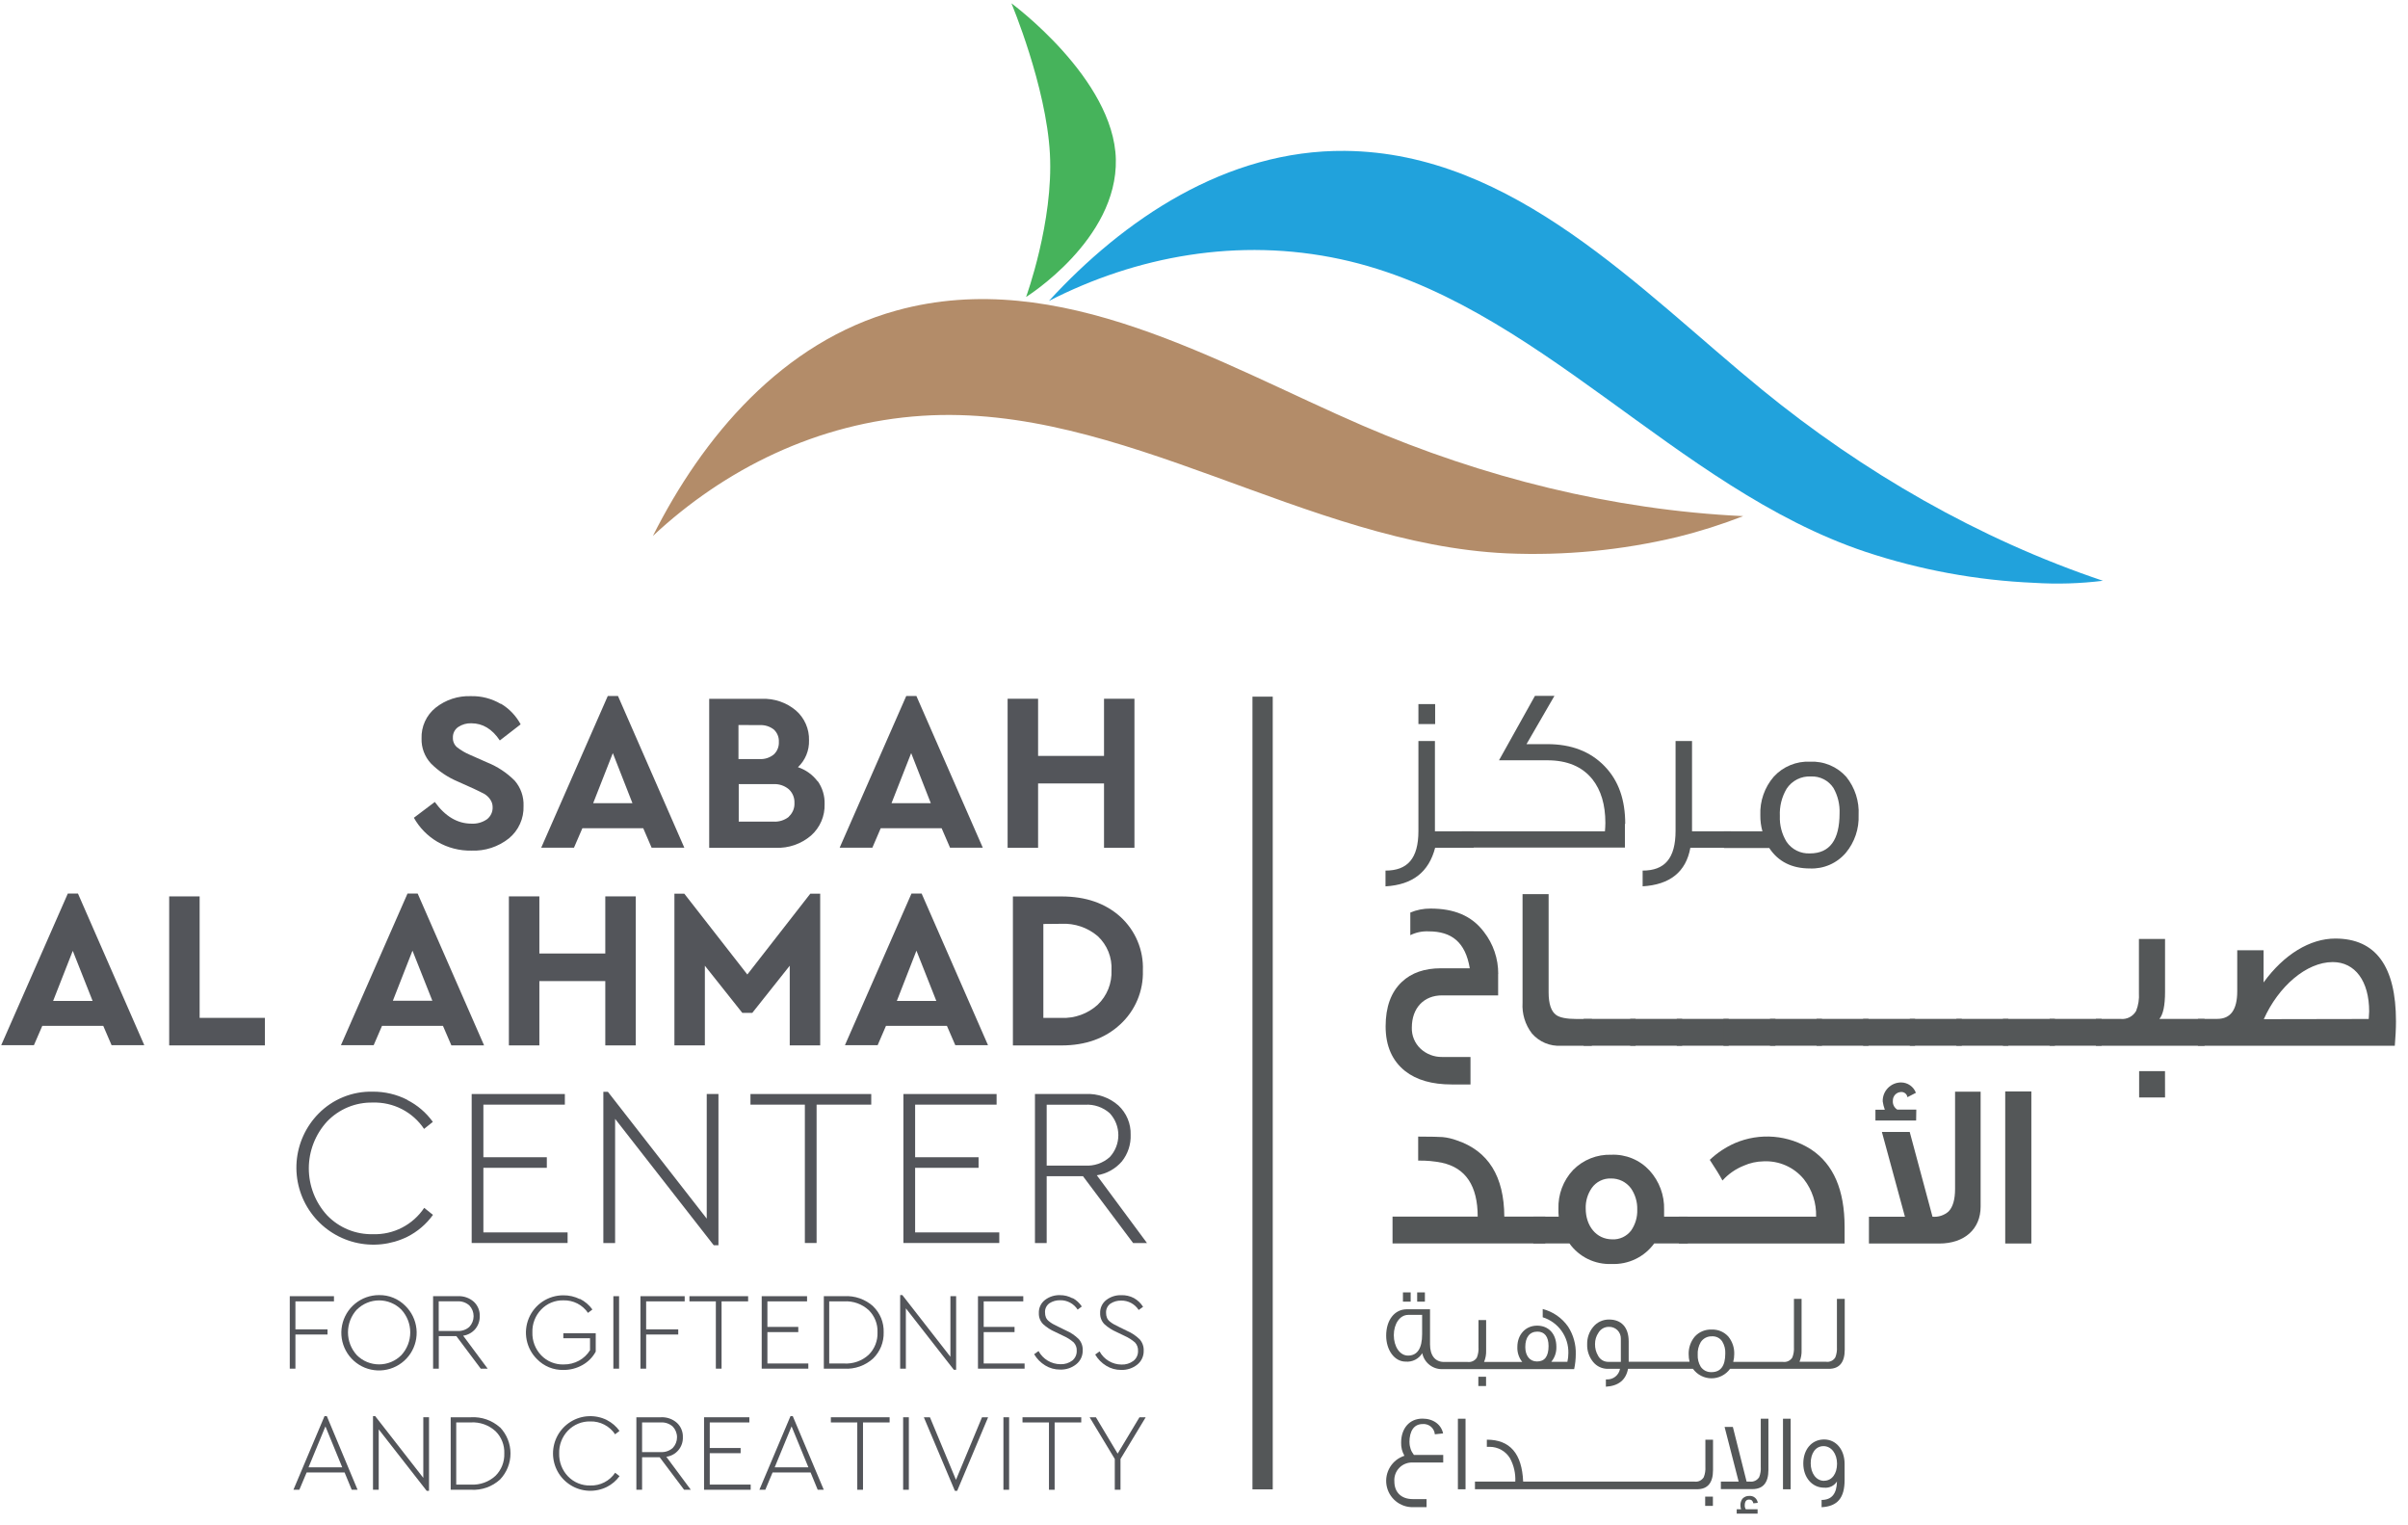 <svg width="139" height="88" viewBox="0 0 139 88" fill="none" xmlns="http://www.w3.org/2000/svg">
<path d="M37.688 30.931C40.551 25.234 45.145 19.735 51.762 17.918C61.158 15.333 70.344 20.974 78.666 24.568C85.582 27.55 93.085 29.433 100.624 29.788C99.389 30.269 98.125 30.67 96.838 30.989C93.614 31.761 90.298 32.08 86.986 31.937C75.39 31.412 64.754 23.252 53.239 23.997C47.193 24.388 41.821 27.071 37.688 30.931Z" fill="#B38C69"/>
<path d="M58.383 0.191C58.383 0.191 60.392 4.958 60.605 8.876C60.818 12.793 59.229 17.14 59.229 17.14C59.229 17.14 64.52 13.845 64.411 9.193C64.302 4.54 58.383 0.191 58.383 0.191Z" fill="#46B35B"/>
<path d="M60.547 17.369C64.855 12.674 70.777 8.644 77.639 8.708C87.385 8.802 94.676 16.746 101.701 22.481C107.529 27.245 114.237 31.114 121.388 33.519C120.073 33.682 118.745 33.722 117.422 33.638C114.11 33.496 110.833 32.894 107.686 31.849C96.675 28.165 88.68 17.405 77.404 14.964C71.479 13.68 65.577 14.79 60.547 17.369Z" fill="#21A2DC"/>
<path d="M72.883 40.207V85.958" stroke="#545758" stroke-width="1.17" stroke-miterlimit="10"/>
<path d="M28.923 40.619C29.4 40.906 29.79 41.315 30.054 41.805L28.852 42.735C28.41 42.074 27.862 41.744 27.21 41.744C26.94 41.733 26.674 41.809 26.45 41.959C26.35 42.028 26.27 42.12 26.216 42.229C26.163 42.337 26.137 42.457 26.143 42.578C26.139 42.679 26.157 42.78 26.197 42.873C26.236 42.967 26.296 43.05 26.372 43.118C26.603 43.301 26.859 43.452 27.132 43.566L28.11 43.999C28.712 44.239 29.258 44.599 29.714 45.059C30.061 45.462 30.242 45.982 30.221 46.513C30.234 46.87 30.164 47.225 30.017 47.55C29.871 47.876 29.651 48.162 29.374 48.389C28.762 48.875 27.994 49.125 27.213 49.093C26.525 49.106 25.847 48.931 25.251 48.586C24.683 48.252 24.213 47.773 23.891 47.197L25.099 46.285C25.701 47.118 26.405 47.535 27.213 47.537C27.532 47.555 27.847 47.466 28.11 47.284C28.216 47.202 28.301 47.095 28.358 46.974C28.415 46.852 28.442 46.718 28.437 46.584C28.438 46.418 28.384 46.256 28.285 46.123C28.197 45.997 28.081 45.892 27.948 45.816C27.821 45.748 27.618 45.647 27.342 45.517L26.417 45.102C25.839 44.858 25.314 44.503 24.871 44.058C24.512 43.668 24.319 43.153 24.334 42.623C24.322 42.285 24.388 41.949 24.528 41.641C24.668 41.334 24.877 41.062 25.14 40.85C25.719 40.388 26.445 40.15 27.185 40.178C27.786 40.163 28.379 40.317 28.898 40.621" fill="#53555A"/>
<path d="M37.131 47.803H33.617L33.133 48.923H31.242L35.084 40.168H35.672L39.501 48.923H37.613L37.131 47.803ZM35.375 43.465L34.24 46.356H36.508L35.375 43.465Z" fill="#53555A"/>
<path d="M47.204 45.086C47.475 45.471 47.614 45.934 47.6 46.404C47.611 46.747 47.547 47.088 47.411 47.403C47.275 47.718 47.071 47.999 46.814 48.226C46.247 48.71 45.519 48.962 44.774 48.931H40.938V40.333H43.978C44.693 40.303 45.392 40.542 45.94 41.002C46.187 41.215 46.383 41.481 46.514 41.78C46.646 42.079 46.709 42.403 46.7 42.73C46.709 43.018 46.656 43.305 46.546 43.572C46.436 43.839 46.271 44.08 46.061 44.278C46.511 44.427 46.904 44.709 47.189 45.086M42.628 41.843V43.809H43.839C44.139 43.828 44.435 43.733 44.668 43.543C44.766 43.451 44.843 43.338 44.893 43.213C44.944 43.088 44.966 42.953 44.959 42.818C44.966 42.685 44.943 42.552 44.893 42.429C44.843 42.305 44.766 42.194 44.668 42.104C44.432 41.92 44.137 41.83 43.839 41.85L42.628 41.843ZM45.532 47.132C45.642 47.032 45.728 46.909 45.785 46.772C45.842 46.635 45.867 46.486 45.859 46.338C45.865 46.191 45.839 46.044 45.782 45.908C45.726 45.772 45.64 45.65 45.532 45.55C45.281 45.34 44.959 45.234 44.632 45.256H42.643V47.42H44.647C44.973 47.44 45.294 47.337 45.547 47.132" fill="#53555A"/>
<path d="M54.355 47.803H50.838L50.357 48.923H48.469L52.313 40.168H52.898L56.73 48.923H54.84L54.355 47.803ZM52.597 43.465L51.462 46.356H53.73L52.597 43.465Z" fill="#53555A"/>
<path d="M65.485 48.929H63.729V45.216H59.923V48.929H58.164V40.328H59.923V43.627H63.729V40.328H65.485V48.929Z" fill="#53555A"/>
<path d="M5.96 59.206H2.442L1.958 60.323H0.07L3.915 51.57H4.5L8.329 60.323H6.441L5.96 59.206ZM4.201 54.877L3.066 57.769H5.346L4.201 54.877Z" fill="#53555A"/>
<path d="M11.524 58.746H15.29V60.335H9.766V51.735H11.524V58.746Z" fill="#53555A"/>
<path d="M25.569 59.206H22.052L21.57 60.323H19.68L23.524 51.57H24.109L27.943 60.333H26.055L25.569 59.206ZM23.81 54.867L22.677 57.759H24.958L23.81 54.867Z" fill="#53555A"/>
<path d="M36.699 60.335H34.94V56.623H31.134V60.335H29.375V51.734H31.134V55.031H34.94V51.734H36.699V60.335Z" fill="#53555A"/>
<path d="M47.345 51.58V60.335H45.587V55.736L43.425 58.458H42.85L40.688 55.736V60.335H38.93V51.58H39.502L43.139 56.243L46.773 51.58H47.345Z" fill="#53555A"/>
<path d="M54.66 59.206H51.143L50.661 60.323H48.773L52.615 51.57H53.2L57.032 60.323H55.144L54.66 59.206ZM52.901 54.867L51.769 57.769H54.049L52.901 54.867Z" fill="#53555A"/>
<path d="M64.67 52.909C65.1 53.3 65.44 53.78 65.665 54.316C65.89 54.851 65.995 55.43 65.972 56.011C65.991 56.594 65.883 57.173 65.657 57.711C65.431 58.248 65.092 58.731 64.662 59.125C63.79 59.931 62.663 60.335 61.282 60.337H58.469V51.738H61.282C62.674 51.738 63.803 52.129 64.67 52.909ZM60.227 53.327V58.748H61.269C62.04 58.78 62.794 58.507 63.365 57.987C63.631 57.732 63.839 57.422 63.977 57.08C64.114 56.737 64.176 56.369 64.16 56.001C64.18 55.635 64.12 55.27 63.984 54.93C63.848 54.591 63.639 54.285 63.372 54.034C62.789 53.535 62.036 53.278 61.269 53.317L60.227 53.327Z" fill="#53555A"/>
<path d="M23.501 63.481C24.091 63.778 24.6 64.213 24.986 64.749L24.479 65.154C24.155 64.671 23.714 64.278 23.197 64.012C22.679 63.746 22.103 63.616 21.522 63.634C21.03 63.623 20.542 63.714 20.088 63.901C19.634 64.089 19.224 64.369 18.884 64.723C18.204 65.462 17.826 66.429 17.826 67.433C17.826 68.438 18.204 69.405 18.884 70.144C19.225 70.499 19.637 70.778 20.092 70.966C20.547 71.153 21.037 71.243 21.529 71.231C22.111 71.25 22.688 71.12 23.205 70.854C23.723 70.588 24.164 70.194 24.487 69.71L24.993 70.116C24.608 70.652 24.098 71.086 23.508 71.383C22.566 71.844 21.491 71.957 20.473 71.702C19.455 71.447 18.561 70.84 17.948 69.988C17.334 69.137 17.042 68.096 17.122 67.05C17.203 66.004 17.651 65.02 18.387 64.272C18.794 63.858 19.281 63.532 19.819 63.314C20.357 63.096 20.934 62.991 21.514 63.005C22.207 62.999 22.891 63.16 23.508 63.474" fill="#53555A"/>
<path d="M32.606 63.754H27.903V66.79H31.565V67.4H27.903V71.128H32.764V71.739H27.227V63.141H32.606V63.754Z" fill="#53555A"/>
<path d="M41.472 63.141V71.868H41.199L35.507 64.575V71.742H34.828V63.012H35.089L40.796 70.333V63.141H41.472Z" fill="#53555A"/>
<path d="M50.292 63.754H47.137V71.739H46.46V63.754H43.32V63.141H50.292V63.754Z" fill="#53555A"/>
<path d="M57.528 63.754H52.825V66.79H56.487V67.4H52.825V71.128H57.683V71.739H52.148V63.141H57.528V63.754Z" fill="#53555A"/>
<path d="M65.408 71.741L62.514 67.884H60.419V71.741H59.742V63.14H62.661C63.358 63.104 64.04 63.342 64.562 63.804C64.793 64.02 64.975 64.283 65.097 64.575C65.219 64.867 65.276 65.181 65.266 65.497C65.286 66.052 65.106 66.596 64.76 67.03C64.389 67.462 63.876 67.747 63.313 67.831L66.209 71.741H65.408ZM60.419 67.271H62.634C62.892 67.288 63.15 67.254 63.395 67.17C63.639 67.086 63.865 66.954 64.058 66.782C64.378 66.438 64.556 65.985 64.556 65.515C64.556 65.045 64.378 64.592 64.058 64.248C63.864 64.076 63.639 63.945 63.395 63.861C63.15 63.777 62.892 63.742 62.634 63.759H60.419V67.271Z" fill="#53555A"/>
<path d="M19.278 75.108H17.053V76.724H18.906V77.021H17.053V78.992H16.727V74.809H19.278V75.108Z" fill="#53555A"/>
<path d="M23.399 75.367C23.759 75.72 23.985 76.187 24.039 76.688C24.093 77.189 23.971 77.693 23.695 78.115C23.418 78.536 23.003 78.848 22.522 78.997C22.04 79.147 21.522 79.124 21.055 78.934C20.589 78.743 20.203 78.396 19.964 77.953C19.724 77.509 19.647 76.996 19.744 76.501C19.841 76.007 20.107 75.561 20.496 75.241C20.886 74.921 21.374 74.746 21.878 74.746C22.161 74.741 22.441 74.793 22.703 74.9C22.964 75.007 23.201 75.166 23.399 75.367ZM20.599 75.58C20.269 75.939 20.087 76.409 20.087 76.897C20.087 77.384 20.269 77.854 20.599 78.213C20.767 78.382 20.967 78.516 21.187 78.607C21.408 78.698 21.644 78.745 21.882 78.745C22.12 78.745 22.357 78.698 22.577 78.607C22.797 78.516 22.997 78.382 23.166 78.213C23.497 77.855 23.681 77.386 23.681 76.898C23.681 76.41 23.497 75.941 23.166 75.583C22.825 75.243 22.364 75.052 21.883 75.052C21.402 75.052 20.941 75.243 20.601 75.583" fill="#53555A"/>
<path d="M27.75 78.992L26.343 77.114H25.329V78.992H25V74.808H26.427C26.765 74.791 27.097 74.907 27.352 75.13C27.464 75.236 27.553 75.364 27.612 75.506C27.671 75.649 27.699 75.802 27.694 75.956C27.7 76.226 27.61 76.489 27.44 76.699C27.262 76.911 27.011 77.05 26.736 77.089L28.15 78.992H27.75ZM25.324 76.818H26.401C26.527 76.826 26.652 76.808 26.771 76.767C26.89 76.727 26.999 76.663 27.093 76.58C27.251 76.412 27.339 76.191 27.339 75.961C27.339 75.731 27.251 75.51 27.093 75.343C26.999 75.26 26.89 75.196 26.771 75.155C26.652 75.114 26.527 75.097 26.401 75.105H25.324V76.818Z" fill="#53555A"/>
<path d="M33.474 74.963C33.761 75.106 34.009 75.316 34.196 75.576L33.942 75.772C33.785 75.542 33.573 75.356 33.325 75.229C33.077 75.103 32.801 75.041 32.523 75.049C32.284 75.043 32.046 75.086 31.825 75.177C31.603 75.269 31.404 75.406 31.238 75.579C31.071 75.753 30.939 75.959 30.852 76.185C30.765 76.411 30.724 76.652 30.732 76.894C30.724 77.138 30.765 77.38 30.852 77.608C30.939 77.835 31.071 78.043 31.238 78.219C31.406 78.394 31.608 78.531 31.831 78.622C32.055 78.713 32.295 78.757 32.536 78.749C32.846 78.753 33.153 78.677 33.425 78.529C33.685 78.386 33.903 78.18 34.059 77.928V77.236H32.518V76.945H34.388V78.009C34.21 78.337 33.942 78.606 33.615 78.787C33.28 78.974 32.902 79.07 32.518 79.066C32.236 79.072 31.955 79.02 31.693 78.913C31.431 78.805 31.195 78.645 30.998 78.442C30.694 78.142 30.487 77.758 30.402 77.339C30.317 76.92 30.359 76.485 30.522 76.09C30.685 75.695 30.962 75.358 31.317 75.12C31.673 74.883 32.091 74.757 32.518 74.758C32.848 74.755 33.173 74.83 33.469 74.976" fill="#53555A"/>
<path d="M35.736 74.809H35.406V78.992H35.736V74.809Z" fill="#53555A"/>
<path d="M39.523 75.108H37.298V76.724H39.151V77.021H37.298V78.992H36.969V74.809H39.523V75.108Z" fill="#53555A"/>
<path d="M43.185 75.108H41.652V78.992H41.322V75.108H39.797V74.809H43.185V75.108Z" fill="#53555A"/>
<path d="M46.587 75.108H44.298V76.582H46.08V76.882H44.298V78.693H46.66V78.992H43.969V74.809H46.587V75.108Z" fill="#53555A"/>
<path d="M50.395 75.389C50.598 75.583 50.757 75.817 50.863 76.076C50.969 76.336 51.018 76.615 51.009 76.894C51.017 77.174 50.968 77.452 50.864 77.712C50.759 77.971 50.602 78.206 50.403 78.402C50.178 78.607 49.914 78.765 49.628 78.866C49.341 78.968 49.037 79.011 48.733 78.993H47.555V74.809H48.728C49.031 74.79 49.335 74.832 49.622 74.932C49.909 75.032 50.174 75.187 50.401 75.389M47.866 75.108V78.694H48.728C48.986 78.709 49.245 78.672 49.489 78.585C49.733 78.498 49.957 78.363 50.147 78.187C50.316 78.019 50.448 77.818 50.535 77.596C50.622 77.375 50.663 77.137 50.654 76.9C50.664 76.662 50.624 76.425 50.537 76.203C50.449 75.982 50.317 75.782 50.147 75.615C49.956 75.44 49.733 75.305 49.489 75.217C49.245 75.13 48.986 75.093 48.728 75.108H47.866Z" fill="#53555A"/>
<path d="M55.192 74.809V79.057H55.06L52.29 75.509V78.993H51.961V74.746H52.088L54.862 78.306V74.809H55.192Z" fill="#53555A"/>
<path d="M59.068 75.108H56.783V76.582H58.564V76.882H56.783V78.693H59.144V78.992H56.453V74.809H59.068V75.108Z" fill="#53555A"/>
<path d="M61.92 74.918C62.133 75.034 62.314 75.201 62.447 75.402L62.207 75.585C62.098 75.415 61.948 75.276 61.771 75.181C61.593 75.086 61.394 75.038 61.193 75.043C60.975 75.038 60.76 75.099 60.577 75.217C60.493 75.277 60.426 75.358 60.381 75.451C60.337 75.544 60.317 75.647 60.324 75.75C60.322 75.847 60.34 75.943 60.374 76.033C60.412 76.119 60.47 76.194 60.544 76.251C60.614 76.309 60.687 76.36 60.765 76.406C60.833 76.447 60.934 76.497 61.066 76.561L61.535 76.789C61.807 76.906 62.054 77.073 62.265 77.28C62.426 77.46 62.51 77.696 62.498 77.936C62.502 78.09 62.471 78.242 62.406 78.381C62.342 78.52 62.245 78.642 62.126 78.737C61.863 78.948 61.534 79.057 61.198 79.044C60.893 79.048 60.593 78.966 60.334 78.806C60.07 78.646 59.851 78.423 59.695 78.157L59.949 77.975C60.072 78.204 60.255 78.395 60.478 78.529C60.701 78.663 60.956 78.734 61.216 78.735C61.462 78.745 61.703 78.67 61.9 78.522C61.982 78.454 62.048 78.368 62.092 78.27C62.136 78.172 62.157 78.066 62.153 77.959C62.159 77.871 62.146 77.782 62.115 77.699C62.084 77.616 62.037 77.54 61.976 77.475C61.797 77.321 61.597 77.193 61.38 77.098L60.907 76.87C60.655 76.761 60.423 76.612 60.22 76.429C60.136 76.345 60.07 76.245 60.026 76.135C59.983 76.024 59.962 75.906 59.967 75.788C59.96 75.642 59.989 75.497 60.05 75.365C60.111 75.232 60.203 75.117 60.319 75.027C60.566 74.838 60.871 74.74 61.183 74.749C61.437 74.746 61.688 74.808 61.91 74.931" fill="#53555A"/>
<path d="M65.451 74.916C65.669 75.037 65.852 75.211 65.984 75.422L65.73 75.605C65.621 75.436 65.471 75.297 65.294 75.202C65.116 75.107 64.918 75.059 64.716 75.063C64.498 75.058 64.284 75.119 64.101 75.238C64.017 75.297 63.949 75.378 63.905 75.471C63.861 75.564 63.841 75.667 63.847 75.77C63.845 75.867 63.862 75.963 63.898 76.053C63.934 76.139 63.992 76.214 64.065 76.272C64.135 76.329 64.21 76.38 64.288 76.426C64.357 76.467 64.458 76.517 64.59 76.581L65.056 76.809C65.328 76.926 65.576 77.093 65.788 77.3C65.947 77.481 66.03 77.716 66.019 77.957C66.023 78.11 65.992 78.261 65.928 78.4C65.864 78.539 65.768 78.662 65.649 78.757C65.387 78.968 65.057 79.076 64.722 79.064C64.417 79.069 64.117 78.986 63.857 78.826C63.594 78.666 63.374 78.443 63.219 78.177L63.472 77.995C63.595 78.224 63.778 78.416 64.001 78.549C64.224 78.683 64.479 78.754 64.739 78.755C64.986 78.765 65.228 78.69 65.426 78.542C65.513 78.473 65.583 78.385 65.629 78.284C65.675 78.183 65.697 78.073 65.692 77.962C65.697 77.873 65.683 77.785 65.653 77.702C65.622 77.618 65.575 77.542 65.515 77.478C65.335 77.324 65.133 77.196 64.917 77.1L64.443 76.872C64.192 76.763 63.961 76.614 63.758 76.431C63.674 76.347 63.608 76.247 63.565 76.137C63.521 76.027 63.501 75.909 63.505 75.79C63.499 75.644 63.528 75.499 63.589 75.367C63.65 75.235 63.742 75.119 63.857 75.03C64.105 74.84 64.41 74.741 64.722 74.751C64.975 74.742 65.227 74.798 65.451 74.916Z" fill="#53555A"/>
<path d="M19.892 84.984H17.7L17.28 85.98H16.938L18.732 81.732H18.866L20.64 85.98H20.303L19.892 84.984ZM17.809 84.687H19.755L18.785 82.323L17.809 84.687Z" fill="#53555A"/>
<path d="M24.765 81.796V86.043H24.631L21.861 82.495V85.98H21.531V81.732H21.658L24.435 85.295V81.796H24.765Z" fill="#53555A"/>
<path d="M28.864 82.377C29.252 82.783 29.468 83.323 29.468 83.884C29.468 84.445 29.252 84.985 28.864 85.391C28.639 85.595 28.375 85.753 28.089 85.855C27.802 85.956 27.498 85.999 27.194 85.981H26.016V81.797H27.184C27.487 81.779 27.791 81.821 28.078 81.92C28.365 82.02 28.63 82.175 28.856 82.377M26.335 82.096V85.682H27.184C27.442 85.697 27.701 85.66 27.945 85.573C28.189 85.486 28.413 85.35 28.603 85.175C28.772 85.007 28.904 84.805 28.991 84.583C29.078 84.361 29.119 84.124 29.11 83.885C29.12 83.648 29.08 83.41 28.992 83.189C28.905 82.968 28.773 82.767 28.603 82.6C28.412 82.426 28.188 82.291 27.945 82.204C27.701 82.117 27.442 82.079 27.184 82.094L26.335 82.096Z" fill="#53555A"/>
<path d="M35.038 81.962C35.325 82.108 35.572 82.321 35.76 82.583L35.507 82.78C35.35 82.545 35.136 82.353 34.884 82.223C34.633 82.093 34.353 82.029 34.07 82.038C33.831 82.032 33.593 82.077 33.372 82.168C33.151 82.259 32.951 82.395 32.785 82.567C32.617 82.742 32.485 82.948 32.398 83.174C32.311 83.4 32.27 83.641 32.278 83.883C32.271 84.126 32.312 84.368 32.399 84.595C32.486 84.822 32.617 85.03 32.785 85.205C32.951 85.378 33.151 85.515 33.373 85.606C33.595 85.697 33.833 85.741 34.072 85.735C34.355 85.744 34.635 85.682 34.886 85.552C35.138 85.424 35.352 85.233 35.509 84.998L35.763 85.195C35.573 85.456 35.325 85.668 35.038 85.814C34.709 85.978 34.345 86.055 33.978 86.038C33.611 86.022 33.255 85.911 32.943 85.718C32.631 85.525 32.373 85.256 32.194 84.935C32.016 84.614 31.922 84.253 31.922 83.886C31.922 83.519 32.016 83.158 32.194 82.838C32.373 82.517 32.631 82.248 32.943 82.055C33.255 81.861 33.611 81.751 33.978 81.735C34.345 81.718 34.709 81.795 35.038 81.959" fill="#53555A"/>
<path d="M39.489 85.981L38.077 84.103H37.064V85.981H36.734V81.797H38.151C38.491 81.779 38.824 81.895 39.078 82.121C39.191 82.226 39.279 82.354 39.337 82.496C39.396 82.638 39.423 82.791 39.418 82.945C39.428 83.219 39.336 83.487 39.16 83.696C38.983 83.906 38.734 84.042 38.463 84.077L39.877 85.981H39.489ZM37.064 83.806H38.141C38.267 83.814 38.393 83.797 38.512 83.756C38.631 83.715 38.741 83.651 38.835 83.568C38.993 83.401 39.081 83.18 39.081 82.951C39.081 82.721 38.993 82.501 38.835 82.334C38.741 82.25 38.631 82.186 38.512 82.145C38.393 82.104 38.267 82.087 38.141 82.096H37.064V83.806Z" fill="#53555A"/>
<path d="M43.256 82.096H40.97V83.571H42.752V83.87H40.97V85.682H43.332V85.981H40.641V81.797H43.256V82.096Z" fill="#53555A"/>
<path d="M46.791 84.984H44.596L44.178 85.98H43.836L45.63 81.732H45.762L47.551 85.98H47.201L46.791 84.984ZM44.718 84.687H46.664L45.693 82.323L44.718 84.687Z" fill="#53555A"/>
<path d="M51.352 82.096H49.816V85.981H49.486V82.096H47.961V81.797H51.352V82.096Z" fill="#53555A"/>
<path d="M52.462 81.797H52.133V85.981H52.462V81.797Z" fill="#53555A"/>
<path d="M57.038 81.797L55.252 86.044H55.12L53.328 81.797H53.68L55.183 85.408L56.686 81.797H57.038Z" fill="#53555A"/>
<path d="M58.251 81.797H57.922V85.981H58.251V81.797Z" fill="#53555A"/>
<path d="M62.414 82.096H60.878V85.981H60.551V82.096H59.023V81.797H62.414V82.096Z" fill="#53555A"/>
<path d="M64.68 84.204V85.981H64.35V84.204L62.898 81.797H63.261L64.515 83.895L65.775 81.797H66.135L64.68 84.204Z" fill="#53555A"/>
<path d="M85.068 48.928H82.843C82.475 50.33 81.55 51.062 79.977 51.156V50.246C81.244 50.246 81.877 49.554 81.877 47.965V42.768H82.83V47.98H85.068V48.928ZM82.843 41.79H81.877V40.637H82.843V41.79Z" fill="#545758"/>
<path d="M93.797 47.55V48.918H84.391V47.98H92.644C92.657 47.816 92.669 47.654 92.669 47.491C92.669 46.445 92.416 45.603 91.924 44.98C91.338 44.247 90.469 43.88 89.317 43.88H86.529C87.019 42.996 87.71 41.762 88.605 40.16H89.73L88.116 42.948H89.325C90.695 42.948 91.795 43.366 92.619 44.215C93.442 45.064 93.815 46.169 93.815 47.555" fill="#545758"/>
<path d="M99.911 48.929H97.575C97.322 50.325 96.394 51.06 94.82 51.154V50.246C96.087 50.246 96.721 49.552 96.721 47.95V42.766H97.671V47.978H99.911V48.929Z" fill="#545758"/>
<path d="M107.287 47.042C107.319 47.831 107.058 48.604 106.555 49.213C106.301 49.513 105.982 49.751 105.622 49.909C105.261 50.067 104.87 50.14 104.477 50.123C103.433 50.123 102.645 49.728 102.128 48.942H99.508V47.979H101.735C101.65 47.675 101.609 47.36 101.614 47.044C101.582 46.235 101.858 45.443 102.387 44.829C102.651 44.538 102.977 44.31 103.341 44.16C103.705 44.009 104.097 43.941 104.49 43.96C104.882 43.942 105.273 44.011 105.635 44.164C105.997 44.316 106.32 44.548 106.58 44.842C107.078 45.464 107.329 46.247 107.287 47.042ZM106.188 46.945C106.21 46.433 106.088 45.924 105.835 45.478C105.695 45.263 105.501 45.089 105.273 44.973C105.044 44.856 104.789 44.801 104.533 44.814C104.258 44.799 103.984 44.856 103.738 44.98C103.492 45.104 103.283 45.291 103.132 45.521C102.851 45.996 102.715 46.543 102.741 47.095C102.719 47.621 102.855 48.142 103.132 48.59C103.281 48.806 103.482 48.981 103.718 49.097C103.953 49.213 104.215 49.267 104.477 49.254C105.618 49.254 106.188 48.48 106.188 46.933" fill="#545758"/>
<path d="M86.479 56.211V57.448H83.236C82.204 57.448 81.497 58.165 81.497 59.305C81.489 59.533 81.53 59.761 81.618 59.972C81.705 60.183 81.837 60.373 82.004 60.529C82.34 60.84 82.783 61.009 83.241 61.003H84.883V62.589H83.798C82.668 62.589 81.771 62.336 81.109 61.816C80.362 61.221 79.984 60.364 79.984 59.239C79.984 58.114 80.296 57.258 80.919 56.672C81.477 56.142 82.235 55.884 83.172 55.884H84.842C84.589 54.379 83.798 53.753 82.468 53.753C82.102 53.735 81.737 53.811 81.409 53.973V52.668C81.778 52.512 82.176 52.434 82.577 52.438C83.905 52.438 84.939 52.83 85.656 53.781C86.197 54.475 86.489 55.331 86.484 56.211" fill="#545758"/>
<path d="M91.887 60.354H90.113C89.797 60.374 89.481 60.321 89.189 60.198C88.897 60.075 88.637 59.886 88.43 59.647C88.04 59.141 87.848 58.51 87.888 57.873V51.603H89.393V57.277C89.393 57.941 89.543 58.377 89.829 58.58C90.032 58.729 90.427 58.81 90.995 58.81H91.892L91.887 60.354Z" fill="#545758"/>
<path d="M94.414 58.805H91.414V60.353H94.414V58.805Z" fill="#545758"/>
<path d="M97.102 58.805H94.102V60.353H97.102V58.805Z" fill="#545758"/>
<path d="M99.789 58.805H96.789V60.353H99.789V58.805Z" fill="#545758"/>
<path d="M102.485 58.805H99.484V60.353H102.485V58.805Z" fill="#545758"/>
<path d="M105.172 58.805H102.172V60.353H105.172V58.805Z" fill="#545758"/>
<path d="M107.86 58.805H104.859V60.353H107.86V58.805Z" fill="#545758"/>
<path d="M110.547 58.805H107.547V60.353H110.547V58.805Z" fill="#545758"/>
<path d="M113.243 58.805H110.242V60.353H113.243V58.805Z" fill="#545758"/>
<path d="M115.93 58.805H112.93V60.353H115.93V58.805Z" fill="#545758"/>
<path d="M118.618 58.805H115.617V60.353H118.618V58.805Z" fill="#545758"/>
<path d="M121.313 58.805H118.312V60.353H121.313V58.805Z" fill="#545758"/>
<path d="M127.256 60.354H120.984V58.806H122.398C122.578 58.827 122.76 58.794 122.922 58.712C123.083 58.63 123.217 58.502 123.306 58.345C123.435 58.017 123.491 57.665 123.468 57.313V54.191H124.976V57.232C124.976 58.033 124.867 58.55 124.649 58.806H127.256V60.354ZM124.976 63.34H123.48V61.819H124.973L124.976 63.34Z" fill="#545758"/>
<path d="M138.238 60.354H126.875V58.805H127.99C128.763 58.805 129.143 58.276 129.143 57.204V54.842H130.663V56.702C131.844 55.073 133.352 54.168 134.804 54.168C137.138 54.168 138.306 55.77 138.306 58.945C138.306 59.396 138.278 59.857 138.238 60.359M136.733 58.81L136.758 58.377C136.758 56.623 135.945 55.526 134.655 55.526C133.134 55.526 131.517 56.938 130.676 58.821L136.733 58.81Z" fill="#545758"/>
<path d="M89.199 71.766H80.383V70.217H85.299C85.299 68.443 84.607 67.404 83.236 67.108C82.784 67.016 82.324 66.974 81.863 66.984V65.598C82.623 65.598 83.087 65.613 83.277 65.626C83.556 65.654 83.83 65.718 84.093 65.816C85.91 66.427 86.825 67.894 86.835 70.217H89.199V71.766Z" fill="#545758"/>
<path d="M97.428 71.766H95.487C95.206 72.152 94.835 72.461 94.405 72.668C93.976 72.874 93.502 72.971 93.026 72.95C92.555 72.97 92.085 72.872 91.661 72.666C91.237 72.459 90.871 72.15 90.596 71.766H88.508V70.218H89.975C89.962 70.069 89.957 69.919 89.96 69.77C89.946 69.359 90.013 68.949 90.158 68.564C90.303 68.179 90.522 67.827 90.804 67.527C91.091 67.235 91.436 67.005 91.817 66.853C92.198 66.702 92.606 66.631 93.016 66.645C93.427 66.628 93.837 66.7 94.217 66.857C94.597 67.014 94.939 67.252 95.218 67.555C95.782 68.173 96.084 68.986 96.059 69.823V70.218H97.418L97.428 71.766ZM94.509 69.81C94.521 69.37 94.393 68.937 94.141 68.576C94.007 68.398 93.832 68.254 93.631 68.156C93.43 68.059 93.209 68.011 92.986 68.016C92.772 68.008 92.559 68.054 92.367 68.15C92.175 68.245 92.01 68.386 91.886 68.561C91.643 68.91 91.519 69.329 91.534 69.754C91.534 70.733 92.129 71.528 93.069 71.528C93.278 71.538 93.485 71.497 93.674 71.408C93.863 71.32 94.027 71.187 94.154 71.022C94.4 70.667 94.525 70.242 94.509 69.81Z" fill="#545758"/>
<path d="M106.478 70.817V71.767H96.914V70.219H104.833C104.857 69.439 104.608 68.675 104.129 68.06C103.848 67.716 103.49 67.444 103.084 67.264C102.678 67.085 102.235 67.003 101.792 67.026C101.399 67.033 101.011 67.119 100.652 67.279C100.184 67.467 99.766 67.759 99.428 68.133C99.278 67.85 99.035 67.454 98.695 66.94C99.121 66.537 99.612 66.21 100.148 65.974C100.855 65.671 101.627 65.546 102.394 65.61C103.162 65.674 103.902 65.925 104.549 66.342C105.839 67.198 106.478 68.678 106.478 70.812" fill="#545758"/>
<path d="M110.607 64.672H108.258V64.049H108.8C108.744 63.894 108.703 63.735 108.679 63.572C108.673 63.43 108.697 63.288 108.748 63.154C108.799 63.021 108.877 62.9 108.976 62.797C109.075 62.694 109.194 62.613 109.325 62.557C109.456 62.501 109.598 62.473 109.74 62.473C109.926 62.474 110.108 62.532 110.26 62.639C110.413 62.746 110.529 62.896 110.594 63.071L110.105 63.324C110.093 63.235 110.046 63.154 109.975 63.098C109.904 63.043 109.815 63.016 109.725 63.025C109.597 63.032 109.477 63.089 109.391 63.184C109.305 63.279 109.259 63.404 109.264 63.532C109.255 63.632 109.274 63.732 109.319 63.821C109.364 63.91 109.432 63.986 109.517 64.039H110.617L110.607 64.672ZM114.33 63.007V69.639C114.33 70.929 113.405 71.77 111.937 71.77H107.883V70.222H109.961L108.63 65.329H110.237L111.552 70.222C111.718 70.237 111.886 70.219 112.044 70.167C112.203 70.116 112.349 70.033 112.475 69.923C112.728 69.669 112.855 69.231 112.855 68.618V63.007H114.33Z" fill="#545758"/>
<path d="M117.258 62.992H115.75V71.768H117.258V62.992Z" fill="#545758"/>
<path d="M81.358 83.254C81.358 82.579 81.627 82.189 82.118 82.189C82.204 82.181 82.29 82.19 82.372 82.216C82.453 82.241 82.529 82.282 82.595 82.337C82.661 82.392 82.715 82.459 82.754 82.535C82.794 82.611 82.818 82.694 82.826 82.78L83.302 82.729C83.195 82.222 82.742 81.875 82.111 81.875C81.351 81.875 80.879 82.448 80.879 83.259C80.87 83.525 80.936 83.788 81.069 84.019C80.723 84.13 80.428 84.363 80.239 84.673C80.049 84.984 79.977 85.352 80.035 85.711C80.094 86.07 80.279 86.396 80.558 86.63C80.836 86.864 81.19 86.99 81.553 86.986H82.347V86.52H81.553C80.879 86.52 80.489 86.117 80.489 85.506C80.477 85.362 80.496 85.217 80.545 85.08C80.593 84.944 80.671 84.82 80.772 84.716C80.872 84.612 80.994 84.53 81.129 84.478C81.264 84.425 81.409 84.401 81.553 84.409H83.309V83.971H81.617C81.452 83.763 81.362 83.506 81.363 83.241" fill="#545758"/>
<path d="M84.597 81.881H84.156V85.953H84.597V81.881Z" fill="#545758"/>
<path d="M98.876 86.377H98.43V86.912H98.876V86.377Z" fill="#545758"/>
<path d="M98.442 84.651C98.456 84.857 98.424 85.064 98.348 85.257C98.293 85.347 98.213 85.419 98.118 85.464C98.022 85.509 97.916 85.525 97.811 85.51H97.504H87.923C87.855 83.893 87.163 83.09 85.827 83.09V83.503H85.997C86.231 83.504 86.46 83.564 86.664 83.679C86.867 83.793 87.038 83.958 87.16 84.157C87.386 84.571 87.493 85.039 87.469 85.51H85.141V85.951H97.958C98.574 85.951 98.883 85.581 98.883 84.846V83.092H98.442V84.651Z" fill="#545758"/>
<path d="M100.972 86.546C101.104 86.546 101.18 86.622 101.213 86.764L101.466 86.736C101.452 86.619 101.393 86.511 101.301 86.436C101.21 86.362 101.093 86.326 100.975 86.336C100.901 86.333 100.827 86.346 100.759 86.374C100.691 86.403 100.629 86.446 100.579 86.5C100.499 86.612 100.459 86.748 100.465 86.885C100.464 86.961 100.477 87.035 100.503 87.106H100.25V87.359H101.456V87.106H100.775C100.732 87.041 100.711 86.963 100.714 86.885C100.714 86.66 100.8 86.546 100.967 86.546" fill="#545758"/>
<path d="M101.639 84.651C101.655 84.857 101.622 85.064 101.546 85.256C101.489 85.345 101.409 85.416 101.314 85.461C101.219 85.506 101.113 85.523 101.008 85.51H100.821L100.028 82.355H99.551L100.362 85.51H99.336V85.943H101.155C101.771 85.943 102.08 85.573 102.08 84.838V81.881H101.639V84.651Z" fill="#545758"/>
<path d="M103.363 81.881H102.922V85.953H103.363V81.881Z" fill="#545758"/>
<path d="M105.295 83.078C104.578 83.078 104.094 83.658 104.094 84.464C104.094 85.27 104.601 85.861 105.295 85.861C105.44 85.876 105.586 85.851 105.717 85.788C105.848 85.725 105.959 85.626 106.037 85.503C106.025 86.213 105.731 86.568 105.15 86.568V86.988C106.075 86.938 106.478 86.446 106.478 85.42V84.482C106.478 83.663 105.984 83.078 105.295 83.078ZM105.295 85.465C104.836 85.465 104.522 85.029 104.522 84.452C104.522 83.874 104.803 83.463 105.262 83.463C105.721 83.463 106.042 83.909 106.042 84.477C106.042 85.045 105.754 85.46 105.295 85.46" fill="#545758"/>
<path d="M82.251 74.59H81.805V75.124H82.251V74.59Z" fill="#555858"/>
<path d="M81.43 74.59H80.984V75.124H81.43V74.59Z" fill="#555858"/>
<path d="M85.782 79.459H85.336V79.994H85.782V79.459Z" fill="#555858"/>
<path d="M89.052 75.572V76.025C89.49 76.162 89.871 76.437 90.138 76.81C90.405 77.183 90.544 77.632 90.532 78.091C90.533 78.261 90.514 78.431 90.476 78.597H89.546C89.748 78.354 89.853 78.044 89.84 77.728C89.84 76.993 89.402 76.509 88.728 76.509C88.054 76.509 87.588 77.036 87.588 77.736C87.574 78.05 87.675 78.359 87.871 78.605H86.903H85.667C85.754 78.394 85.795 78.167 85.786 77.939V76.185H85.345V77.741C85.36 77.949 85.328 78.157 85.251 78.352C85.196 78.441 85.116 78.512 85.021 78.557C84.926 78.602 84.82 78.618 84.716 78.605H83.353C82.846 78.605 82.547 78.232 82.547 77.591V75.564H81.209C80.495 75.564 80.016 76.192 80.016 77.085C80.016 77.921 80.495 78.585 81.136 78.585C81.326 78.603 81.517 78.566 81.687 78.48C81.858 78.394 82 78.262 82.099 78.098C82.155 78.371 82.308 78.614 82.529 78.783C82.75 78.952 83.025 79.035 83.302 79.018H90.867C90.928 78.735 90.96 78.446 90.96 78.156C90.977 77.592 90.821 77.036 90.514 76.562C90.163 76.061 89.645 75.702 89.052 75.549M82.091 77.003C82.091 77.829 81.81 78.237 81.28 78.237C80.791 78.237 80.457 77.703 80.457 77.059C80.457 76.415 80.796 75.888 81.293 75.888H82.091V77.003ZM88.723 78.577C88.294 78.577 88.046 78.232 88.046 77.741C88.046 77.178 88.3 76.854 88.746 76.854C89.156 76.854 89.389 77.143 89.389 77.683C89.389 78.283 89.169 78.577 88.723 78.577Z" fill="#555858"/>
<path d="M106.035 74.965V77.737C106.049 77.942 106.018 78.148 105.943 78.34C105.889 78.431 105.809 78.503 105.713 78.548C105.617 78.593 105.511 78.609 105.406 78.594H105.11H103.876C103.963 78.383 104.004 78.155 103.995 77.927V74.965H103.554V77.737C103.568 77.945 103.536 78.154 103.46 78.348C103.404 78.437 103.324 78.509 103.229 78.554C103.133 78.599 103.027 78.615 102.923 78.601H102.654H100.049C100.088 78.458 100.108 78.309 100.107 78.16C100.122 77.793 100.003 77.433 99.773 77.147C99.653 77.01 99.503 76.903 99.335 76.831C99.168 76.76 98.987 76.728 98.805 76.736C98.622 76.727 98.44 76.759 98.272 76.829C98.103 76.899 97.952 77.006 97.829 77.142C97.593 77.425 97.467 77.786 97.477 78.155C97.476 78.302 97.493 78.448 97.528 78.591H96.783H94.015V77.423C94.015 76.592 93.58 76.156 92.883 76.156C92.71 76.153 92.539 76.19 92.382 76.261C92.225 76.333 92.086 76.439 91.975 76.572C91.735 76.853 91.608 77.215 91.618 77.585C91.605 77.953 91.726 78.313 91.958 78.599C92.062 78.728 92.194 78.832 92.344 78.901C92.494 78.971 92.659 79.005 92.824 79.002H93.514C93.483 79.178 93.388 79.338 93.248 79.45C93.109 79.562 92.933 79.62 92.754 79.612H92.698V80.033C93.422 79.99 93.851 79.65 93.977 79.002H97.725C97.848 79.171 98.009 79.309 98.195 79.404C98.381 79.5 98.587 79.549 98.796 79.549C99.005 79.549 99.211 79.5 99.397 79.404C99.584 79.309 99.744 79.171 99.867 79.002H105.563C106.179 79.002 106.486 78.629 106.486 77.894V74.965H106.035ZM93.562 78.599H92.832C92.711 78.599 92.592 78.566 92.489 78.503C92.385 78.44 92.302 78.349 92.247 78.241C92.126 78.037 92.066 77.804 92.072 77.567C92.07 77.334 92.14 77.106 92.272 76.914C92.332 76.812 92.418 76.728 92.521 76.669C92.623 76.611 92.739 76.579 92.857 76.579C92.95 76.574 93.042 76.588 93.129 76.62C93.216 76.653 93.295 76.703 93.361 76.767C93.427 76.832 93.479 76.909 93.514 76.995C93.549 77.081 93.565 77.173 93.562 77.266V78.599ZM98.797 79.192C98.676 79.198 98.555 79.172 98.445 79.118C98.336 79.064 98.243 78.983 98.174 78.883C98.048 78.675 97.987 78.434 97.999 78.191C97.984 77.936 98.045 77.682 98.174 77.461C98.243 77.353 98.34 77.266 98.453 77.207C98.567 77.148 98.695 77.12 98.823 77.126C98.941 77.119 99.06 77.143 99.166 77.198C99.272 77.252 99.361 77.335 99.423 77.436C99.544 77.641 99.603 77.877 99.591 78.115C99.591 78.833 99.326 79.192 98.797 79.192Z" fill="#555858"/>
</svg>
